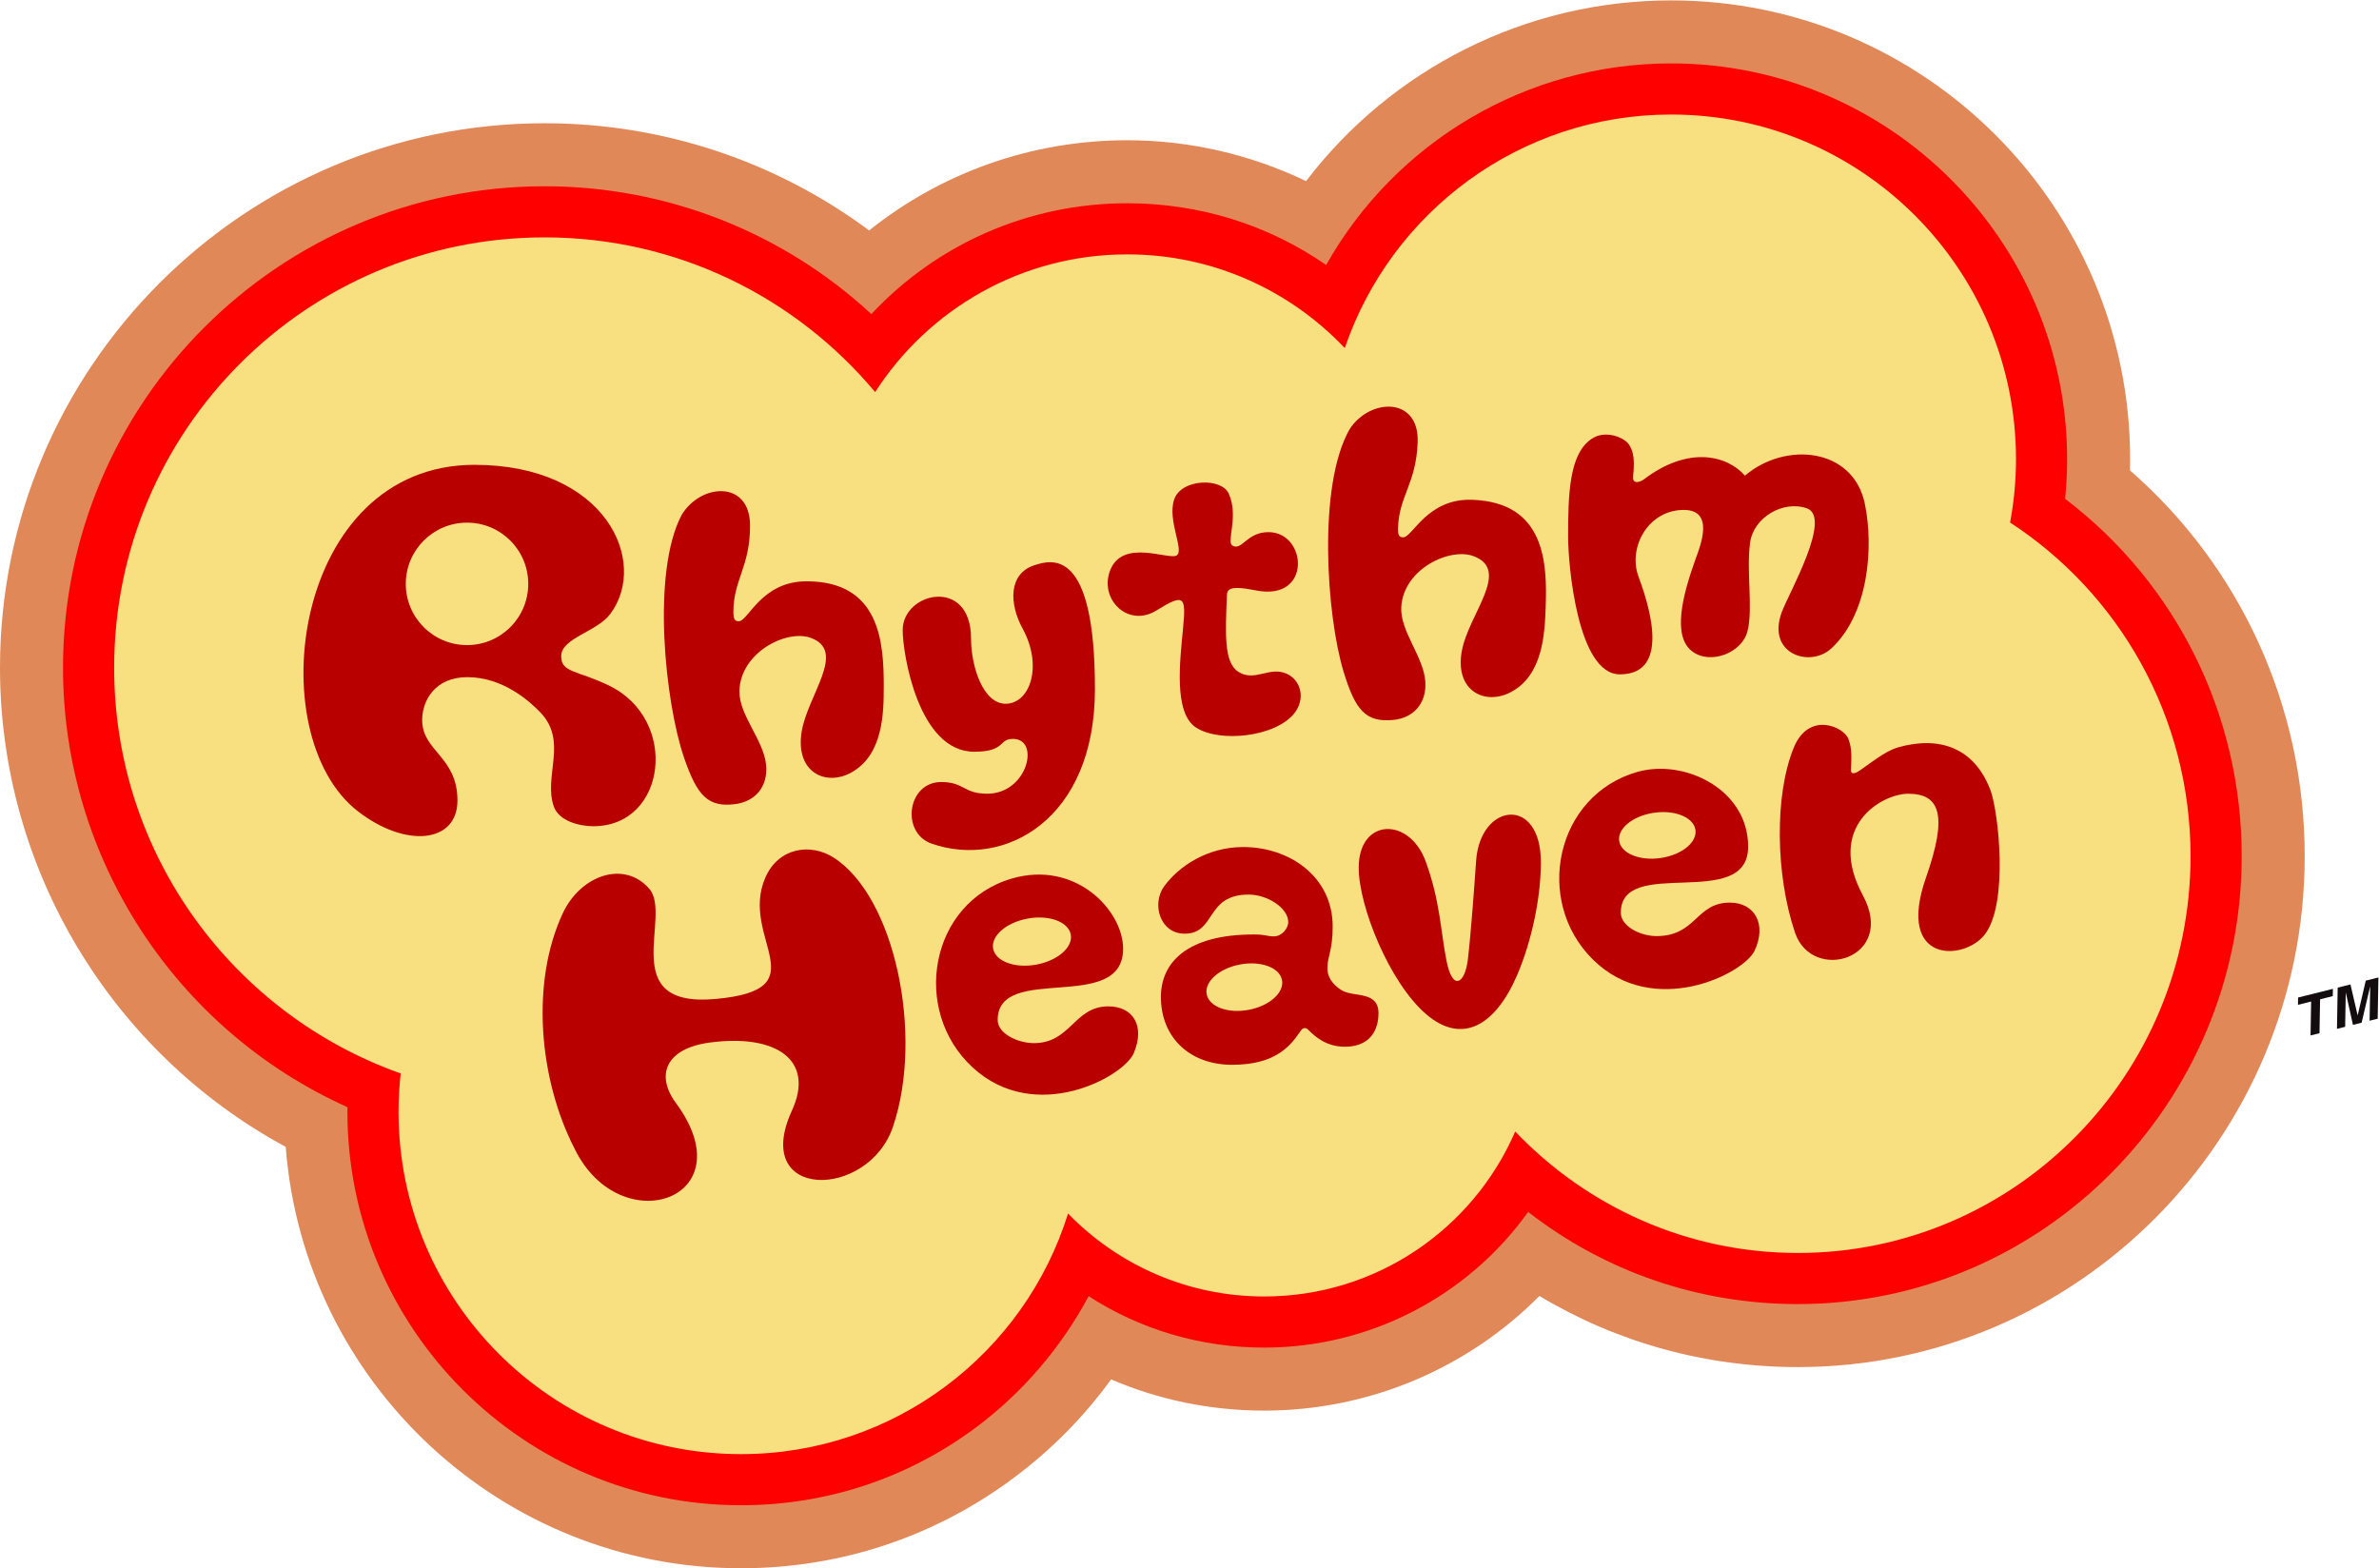 <?xml version="1.0" encoding="UTF-8" standalone="no"?>
<!-- Created with Inkscape (http://www.inkscape.org/) -->

<svg
   version="1.1"
   id="svg2"
   width="666.667"
   height="439.539"
   viewBox="0 0 666.667 439.539"
   sodipodi:docname="Rhythm Heaven 2008 (Beta) Logo but it's Pizza Time!.ai"
   xmlns:inkscape="http://www.inkscape.org/namespaces/inkscape"
   xmlns:sodipodi="http://sodipodi.sourceforge.net/DTD/sodipodi-0.dtd"
   xmlns="http://www.w3.org/2000/svg"
   xmlns:svg="http://www.w3.org/2000/svg">
  <defs
     id="defs6">
    <clipPath
       clipPathUnits="userSpaceOnUse"
       id="clipPath16">
      <path
         d="M 0,329.654 H 500 V 0 H 0 Z"
         id="path14" />
    </clipPath>
  </defs>
  <sodipodi:namedview
     id="namedview4"
     pagecolor="#ffffff"
     bordercolor="#000000"
     borderopacity="0.25"
     inkscape:showpageshadow="2"
     inkscape:pageopacity="0.0"
     inkscape:pagecheckerboard="0"
     inkscape:deskcolor="#d1d1d1" />
  <g
     id="g8"
     inkscape:groupmode="layer"
     inkscape:label="Rhythm Heaven 2008 (Beta) Logo but it's Pizza Time!"
     transform="matrix(1.333,0,0,-1.333,0,439.539)">
    <g
       id="g10">
      <g
         id="g12"
         clip-path="url(#clipPath16)">
        <g
           id="g18"
           transform="translate(447.779,230.828)">
          <path
             d="m 0,0 c 0.02,0.78 0.029,1.559 0.029,2.337 0,53.204 -43.285,96.488 -96.488,96.488 -30.692,0 -58.842,-14.502 -76.747,-37.996 -11.649,5.587 -24.511,8.593 -37.601,8.593 -20.076,0 -39.075,-6.821 -54.255,-18.966 -19.541,14.525 -43.354,22.538 -68.231,22.538 -63.128,0 -114.486,-51.358 -114.486,-114.486 0,-42.42 23.54,-80.983 60.066,-100.742 3.787,-49.487 45.266,-88.594 95.707,-88.594 20.889,0 40.754,6.599 57.446,19.082 7.886,5.897 14.722,12.843 20.363,20.63 10.02,-4.307 20.91,-6.567 32.171,-6.567 22.158,0 42.848,8.955 57.872,24.106 16.25,-9.758 34.854,-14.955 54.327,-14.955 58.755,0 106.556,48.183 106.556,107.408 C 36.729,-49.629 23.228,-20.263 0,0"
             style="fill:#e08858;fill-opacity:1;fill-rule:nonzero;stroke:none"
             id="path20" />
        </g>
        <g
           id="g22"
           transform="translate(434.137,224.862)">
          <path
             d="m 0,0 c 0.281,2.778 0.423,5.553 0.423,8.303 0,45.899 -37.342,83.24 -83.241,83.24 -30.439,0 -57.982,-16.537 -72.528,-42.384 -12.185,8.446 -26.606,12.98 -41.819,12.98 -20.659,0 -39.976,-8.524 -53.789,-23.301 -18.606,17.212 -43.01,26.874 -68.697,26.874 -55.823,0 -101.238,-45.415 -101.238,-101.238 0,-40.035 23.716,-76.188 59.79,-92.384 -0.003,-0.323 -0.005,-0.643 -0.005,-0.963 0,-45.624 37.117,-82.741 82.74,-82.741 18.007,0 35.128,5.686 49.511,16.444 9.77,7.306 17.85,16.794 23.571,27.515 10.896,-7.043 23.588,-10.813 36.898,-10.813 22.316,0 42.856,10.847 55.501,28.522 16.186,-12.575 35.877,-19.372 56.698,-19.372 51.45,0 93.308,42.241 93.308,94.16 C 37.123,-45.375 23.367,-17.768 0,0"
             style="fill:#ff0000;fill-opacity:1;fill-rule:nonzero;stroke:none"
             id="path24" />
        </g>
        <g
           id="g26"
           transform="translate(422.573,219.867)">
          <path
             d="m 0,0 c 0.8,4.313 1.239,8.753 1.239,13.298 0,40.036 -32.456,72.491 -72.492,72.491 -31.849,0 -58.881,-20.548 -68.613,-49.104 -11.481,12.125 -27.718,19.701 -45.734,19.701 -22.249,0 -41.789,-11.545 -52.996,-28.96 -16.599,19.88 -41.566,32.532 -69.49,32.532 -49.976,0 -90.49,-40.513 -90.49,-90.489 0,-39.367 25.142,-72.857 60.243,-85.304 -0.294,-2.642 -0.459,-5.323 -0.459,-8.043 0,-39.76 32.232,-71.992 71.992,-71.992 32.305,0 59.641,21.279 68.755,50.585 10.447,-10.751 25.052,-17.439 41.226,-17.439 23.646,0 43.95,14.28 52.78,34.683 15.016,-15.732 36.078,-25.533 59.418,-25.533 45.596,0 82.559,37.345 82.559,83.412 C 37.938,-40.71 22.815,-14.842 0,0"
             style="fill:#f8e080;fill-opacity:1;fill-rule:nonzero;stroke:none"
             id="path28" />
        </g>
        <g
           id="g30"
           transform="translate(418.45,163.573)">
          <path
             d="m 0,0 c -3.37,8.951 -10.717,11.486 -19.393,9.037 -2.967,-0.837 -6.579,-3.93 -8.43,-5.088 -0.467,-0.292 -1.59,-0.814 -1.514,0.437 0.223,3.664 0.012,4.936 -0.536,6.417 -0.949,2.563 -8.327,5.878 -11.486,-1.842 -4.063,-9.929 -3.851,-26.703 0.266,-38.891 3.607,-10.679 21.462,-5.506 14.258,7.85 -7.805,14.469 3.948,21.354 9.549,21.354 6.721,0 8.316,-4.571 3.731,-17.614 -6.411,-18.235 8.065,-17.607 12.387,-11.941 C 3.844,-23.712 1.664,-4.42 0,0"
             style="fill:#b80000;fill-opacity:1;fill-rule:nonzero;stroke:none"
             id="path32" />
        </g>
        <g
           id="g34"
           transform="translate(347.598,158.83)">
          <path
             d="M 0,0 C 4.42,0.68 8.367,-0.891 8.815,-3.509 9.263,-6.126 6.043,-8.8 1.623,-9.479 c -4.42,-0.68 -8.366,0.891 -8.815,3.508 C -7.64,-3.353 -4.42,-0.68 0,0 m 16.071,-18.874 c -7.214,0 -7.015,-7.039 -15.445,-7.039 -3.331,0 -7.489,2.027 -7.489,4.913 0,12.131 26.769,0.173 26.769,13.897 0,12.055 -13.394,18.511 -23.257,15.719 -17.183,-4.863 -21.907,-27.054 -9.395,-39.443 12.699,-12.573 31.703,-3.049 34,1.834 2.641,5.615 -0.01,10.119 -5.183,10.119"
             style="fill:#b80000;fill-opacity:1;fill-rule:nonzero;stroke:none"
             id="path36" />
        </g>
        <g
           id="g38"
           transform="translate(323.931,148.441)">
          <path
             d="m 0,0 c 0,14.087 -12.756,12.483 -13.61,0.352 -0.344,-4.881 -1.007,-14.376 -1.728,-20.704 -0.589,-5.164 -3.228,-6.929 -4.519,-0.285 -1.247,6.419 -1.336,12.462 -4.328,20.732 -3.455,9.55 -14.114,9.227 -14.114,-1.252 0,-8.087 6.465,-24.204 14.209,-30.814 7.651,-6.531 14.637,-2.24 19.165,8.401 C -1.955,-16.59 0,-7.532 0,0"
             style="fill:#b80000;fill-opacity:1;fill-rule:nonzero;stroke:none"
             id="path40" />
        </g>
        <g
           id="g42"
           transform="translate(262.564,117.423)">
          <path
             d="M 0,0 C -4.369,-0.843 -8.346,0.605 -8.883,3.232 -9.419,5.86 -6.312,8.673 -1.942,9.516 2.427,10.358 6.404,8.911 6.94,6.283 7.477,3.656 4.369,0.842 0,0 m 19.734,3.975 c -1.236,0.654 -3.246,2.268 -3.246,4.737 0,2.634 1.11,3.626 1.11,8.818 0,10.423 -9.056,16.688 -18.795,16.688 -7.585,0 -13.574,-4.063 -16.631,-8.258 -2.677,-3.674 -0.911,-9.958 4.3,-9.958 6.664,0 4.301,8.22 13.461,8.22 3.954,0 8.325,-2.819 8.325,-5.781 0,-1.309 -1.31,-3.001 -3.016,-3.001 -1.541,0 -1.644,0.396 -4.189,0.396 -14.075,0 -19.564,-5.89 -19.564,-13.143 0,-8.429 5.976,-14.258 14.95,-14.258 8.715,0 12.018,3.522 14.367,7.039 0.383,0.573 0.937,1.042 1.681,0.298 1.345,-1.345 3.716,-3.54 7.646,-3.54 6.465,0 7.1,5.034 7.1,7.044 0,4.642 -5.021,3.389 -7.499,4.699"
             style="fill:#b80000;fill-opacity:1;fill-rule:nonzero;stroke:none"
             id="path44" />
        </g>
        <g
           id="g46"
           transform="translate(215.943,136.582)">
          <path
             d="M 0,0 C 4.5,0.854 8.595,-0.613 9.148,-3.276 9.7,-5.939 6.5,-8.791 2,-9.645 -2.5,-10.498 -6.595,-9.032 -7.148,-6.368 -7.7,-3.705 -4.5,-0.854 0,0 m 17.07,-18.441 c -7.24,0 -7.879,-7.727 -15.644,-7.727 -3.346,0 -7.632,1.963 -7.632,4.86 0,12.094 26.37,1.199 26.37,14.98 0,8.087 -10.028,18.687 -23.437,14.751 -17.206,-5.05 -21.204,-27.696 -8.212,-39.691 13.184,-12.172 31.808,-1.985 33.899,3.012 2.431,5.808 -0.228,9.815 -5.344,9.815"
             style="fill:#b80000;fill-opacity:1;fill-rule:nonzero;stroke:none"
             id="path48" />
        </g>
        <g
           id="g50"
           transform="translate(175.146,149.486)">
          <path
             d="m 0,0 c -4.807,3.017 -11.465,2.028 -14.22,-4.196 -5.667,-12.805 11.733,-23.617 -10.594,-25.601 -20.942,-1.861 -8.885,17.514 -13.84,23.181 -5.347,6.115 -14.469,2.773 -18.169,-5.126 -6.739,-14.391 -5.151,-34.719 2.512,-49.62 9.622,-19.564 36.142,-10.497 21.258,9.703 -4.334,5.883 -2.155,11.496 7.214,12.72 13.926,1.821 22.044,-3.712 17.172,-14.324 C -17.371,-72.226 7.399,-72 12.587,-56.633 19.099,-37.344 12.976,-8.145 0,0"
             style="fill:#b80000;fill-opacity:1;fill-rule:nonzero;stroke:none"
             id="path52" />
        </g>
        <g
           id="g54"
           transform="translate(392.023,223.86)">
          <path
             d="m 0,0 c -2.449,11.704 -16.603,13.147 -25.19,5.874 -3.791,4.274 -11.897,6.343 -21.314,-0.833 -0.448,-0.342 -2.207,-1.14 -2.207,0.384 0,1.153 0.745,4.817 -0.945,7.096 -1.063,1.433 -4.727,2.847 -7.385,1.319 -5.165,-2.97 -5.325,-11.941 -5.325,-20.902 0,-5.668 1.946,-28.848 10.869,-28.848 11.429,0 5.449,16.384 3.911,20.598 -2.229,6.108 2.05,13.974 9.53,13.974 6.607,0 3.424,-7.713 2.468,-10.366 -2.847,-7.905 -4.822,-16.147 -0.759,-19.327 3.763,-2.946 10.511,-0.465 11.695,4.215 1.196,4.727 -0.274,12.467 0.531,18.567 0.702,5.311 6.926,8.985 11.923,7.252 5.392,-1.87 -3.678,-17.635 -5.24,-21.795 -3.303,-8.799 5.891,-11.854 10.423,-7.651 C 0.825,-23.171 1.914,-9.146 0,0"
             style="fill:#b80000;fill-opacity:1;fill-rule:nonzero;stroke:none"
             id="path56" />
        </g>
        <g
           id="g58"
           transform="translate(309.488,224.656)">
          <path
             d="m 0,0 c -9.534,0.333 -12.531,-7.968 -14.533,-7.898 -0.759,0.026 -1.118,0.357 -1.06,2.003 0.237,6.783 3.829,9.279 4.134,18.026 0.335,9.581 -10.048,9.279 -14.3,2.721 -6.822,-11.919 -4.822,-39.394 -1.264,-51.037 2.474,-8.097 4.653,-10.643 10.408,-10.109 4.241,0.393 7.098,3.464 6.762,8.122 -0.377,5.215 -5.36,10.598 -5.05,15.656 0.492,8.031 10.265,12.541 15.23,10.651 7.883,-3.002 -1.109,-12.158 -2.512,-19.983 -1.49,-8.305 4.805,-11.442 10.232,-8.639 6.812,3.518 7.209,12.286 7.405,17.919 C 15.768,-13.535 15.501,-0.541 0,0"
             style="fill:#b80000;fill-opacity:1;fill-rule:nonzero;stroke:none"
             id="path60" />
        </g>
        <g
           id="g62"
           transform="translate(270.494,188.078)">
          <path
             d="m 0,0 c -3.631,1.637 -6.736,-1.806 -10.181,0.413 -3.045,1.961 -2.7,8.059 -2.392,15.976 0.049,1.266 0.332,2.296 6.066,1.139 11.946,-2.411 10.821,12.359 2.572,12.245 -4.513,-0.062 -5.467,-3.986 -7.48,-2.828 -1.325,0.762 1.385,6.15 -0.759,10.916 -1.538,3.417 -10.011,3.182 -11.486,-1.234 -1.453,-4.348 2.109,-10.542 0.588,-11.714 -1.552,-1.196 -11.524,3.759 -14.106,-3.341 -2.181,-5.998 3.873,-11.961 9.816,-8.259 5.934,3.697 6.207,2.881 5.568,-3.848 -0.635,-6.689 -1.999,-17.624 2.671,-20.737 4.947,-3.298 16.803,-2.055 20.76,2.999 C 4.001,-5.254 2.998,-1.352 0,0"
             style="fill:#b80000;fill-opacity:1;fill-rule:nonzero;stroke:none"
             id="path64" />
        </g>
        <g
           id="g66"
           transform="translate(230.184,184.836)">
          <path
             d="m 0,0 c 0,29.731 -8.955,27.302 -12.786,26.038 -5.354,-1.766 -5.31,-7.993 -2.421,-13.299 4.357,-8.002 1.481,-15.806 -3.566,-15.806 -4.788,0 -7.275,7.946 -7.275,13.718 0,13.052 -14.371,9.777 -14.371,1.765 0,-4.97 3.303,-25.573 15.036,-25.573 6.664,0 5.05,2.696 8.163,2.696 5.772,0 3.076,-11.524 -5.429,-11.524 -4.951,0 -4.775,2.402 -9.559,2.459 -7.271,0.086 -8.675,-10.682 -2.117,-12.958 C -18.976,-37.809 0,-27.424 0,0"
             style="fill:#b80000;fill-opacity:1;fill-rule:nonzero;stroke:none"
             id="path68" />
        </g>
        <g
           id="g70"
           transform="translate(185.786,185.5)">
          <path
             d="m 0,0 c 0,9.038 -0.72,22.015 -16.231,22.015 -9.54,0 -12.245,-8.401 -14.248,-8.401 -0.759,0 -1.129,0.318 -1.129,1.965 0,6.787 3.502,9.407 3.502,18.159 0,9.587 -10.366,8.923 -14.386,2.221 -6.402,-12.15 -3.444,-39.539 0.518,-51.051 2.755,-8.006 5.021,-10.474 10.755,-9.739 4.224,0.541 6.972,3.71 6.474,8.353 -0.559,5.199 -5.727,10.405 -5.594,15.47 0.211,8.043 9.821,12.892 14.849,11.176 7.983,-2.724 -0.684,-12.189 -1.813,-20.058 -1.199,-8.353 5.202,-11.268 10.527,-8.277 C -0.091,-14.414 0,-5.637 0,0"
             style="fill:#b80000;fill-opacity:1;fill-rule:nonzero;stroke:none"
             id="path72" />
        </g>
        <g
           id="g74"
           transform="translate(98.18,194.101)">
          <path
             d="m 0,0 c -7.109,0 -12.872,5.763 -12.872,12.872 0,7.109 5.763,12.872 12.872,12.872 7.109,0 12.872,-5.763 12.872,-12.872 C 12.872,5.763 7.109,0 0,0 m 29.769,-8.467 c -6.795,3.25 -9.968,2.639 -9.968,6.151 0,3.816 7.491,5.052 10.338,8.894 8.145,10.993 -0.997,31.326 -28.563,31.326 -38.16,0 -45.261,-56.718 -24.564,-72.811 10.175,-7.912 20.976,-6.67 20.976,2.215 0,9.321 -7.419,10.309 -7.419,16.944 0,4.022 2.653,9.008 9.491,9.008 7.442,0 13.033,-4.98 15.384,-7.442 5.838,-6.113 0.541,-13.479 2.82,-19.801 1.073,-2.978 5.274,-4.101 8.296,-4.101 15.416,0 18.131,22.478 3.209,29.617"
             style="fill:#b80000;fill-opacity:1;fill-rule:nonzero;stroke:none"
             id="path76" />
        </g>
        <g
           id="g78"
           transform="translate(498.149,115.124)">
          <path
             d="m 0,0 0.126,7.24 -1.806,-7.659 -1.819,-0.453 -1.515,6.83 -0.125,-7.239 -1.72,-0.429 0.15,8.666 2.687,0.67 1.501,-6.47 0.02,0.005 1.699,7.268 L 1.85,9.09 1.7,0.424 Z m -12.417,-3.096 0.124,7.129 -2.767,-0.689 0.027,1.532 7.317,1.824 -0.026,-1.532 -2.667,-0.665 -0.124,-7.129 z"
             style="fill:#130c0e;fill-opacity:1;fill-rule:nonzero;stroke:none"
             id="path80" />
        </g>
      </g>
    </g>
  </g>
</svg>
